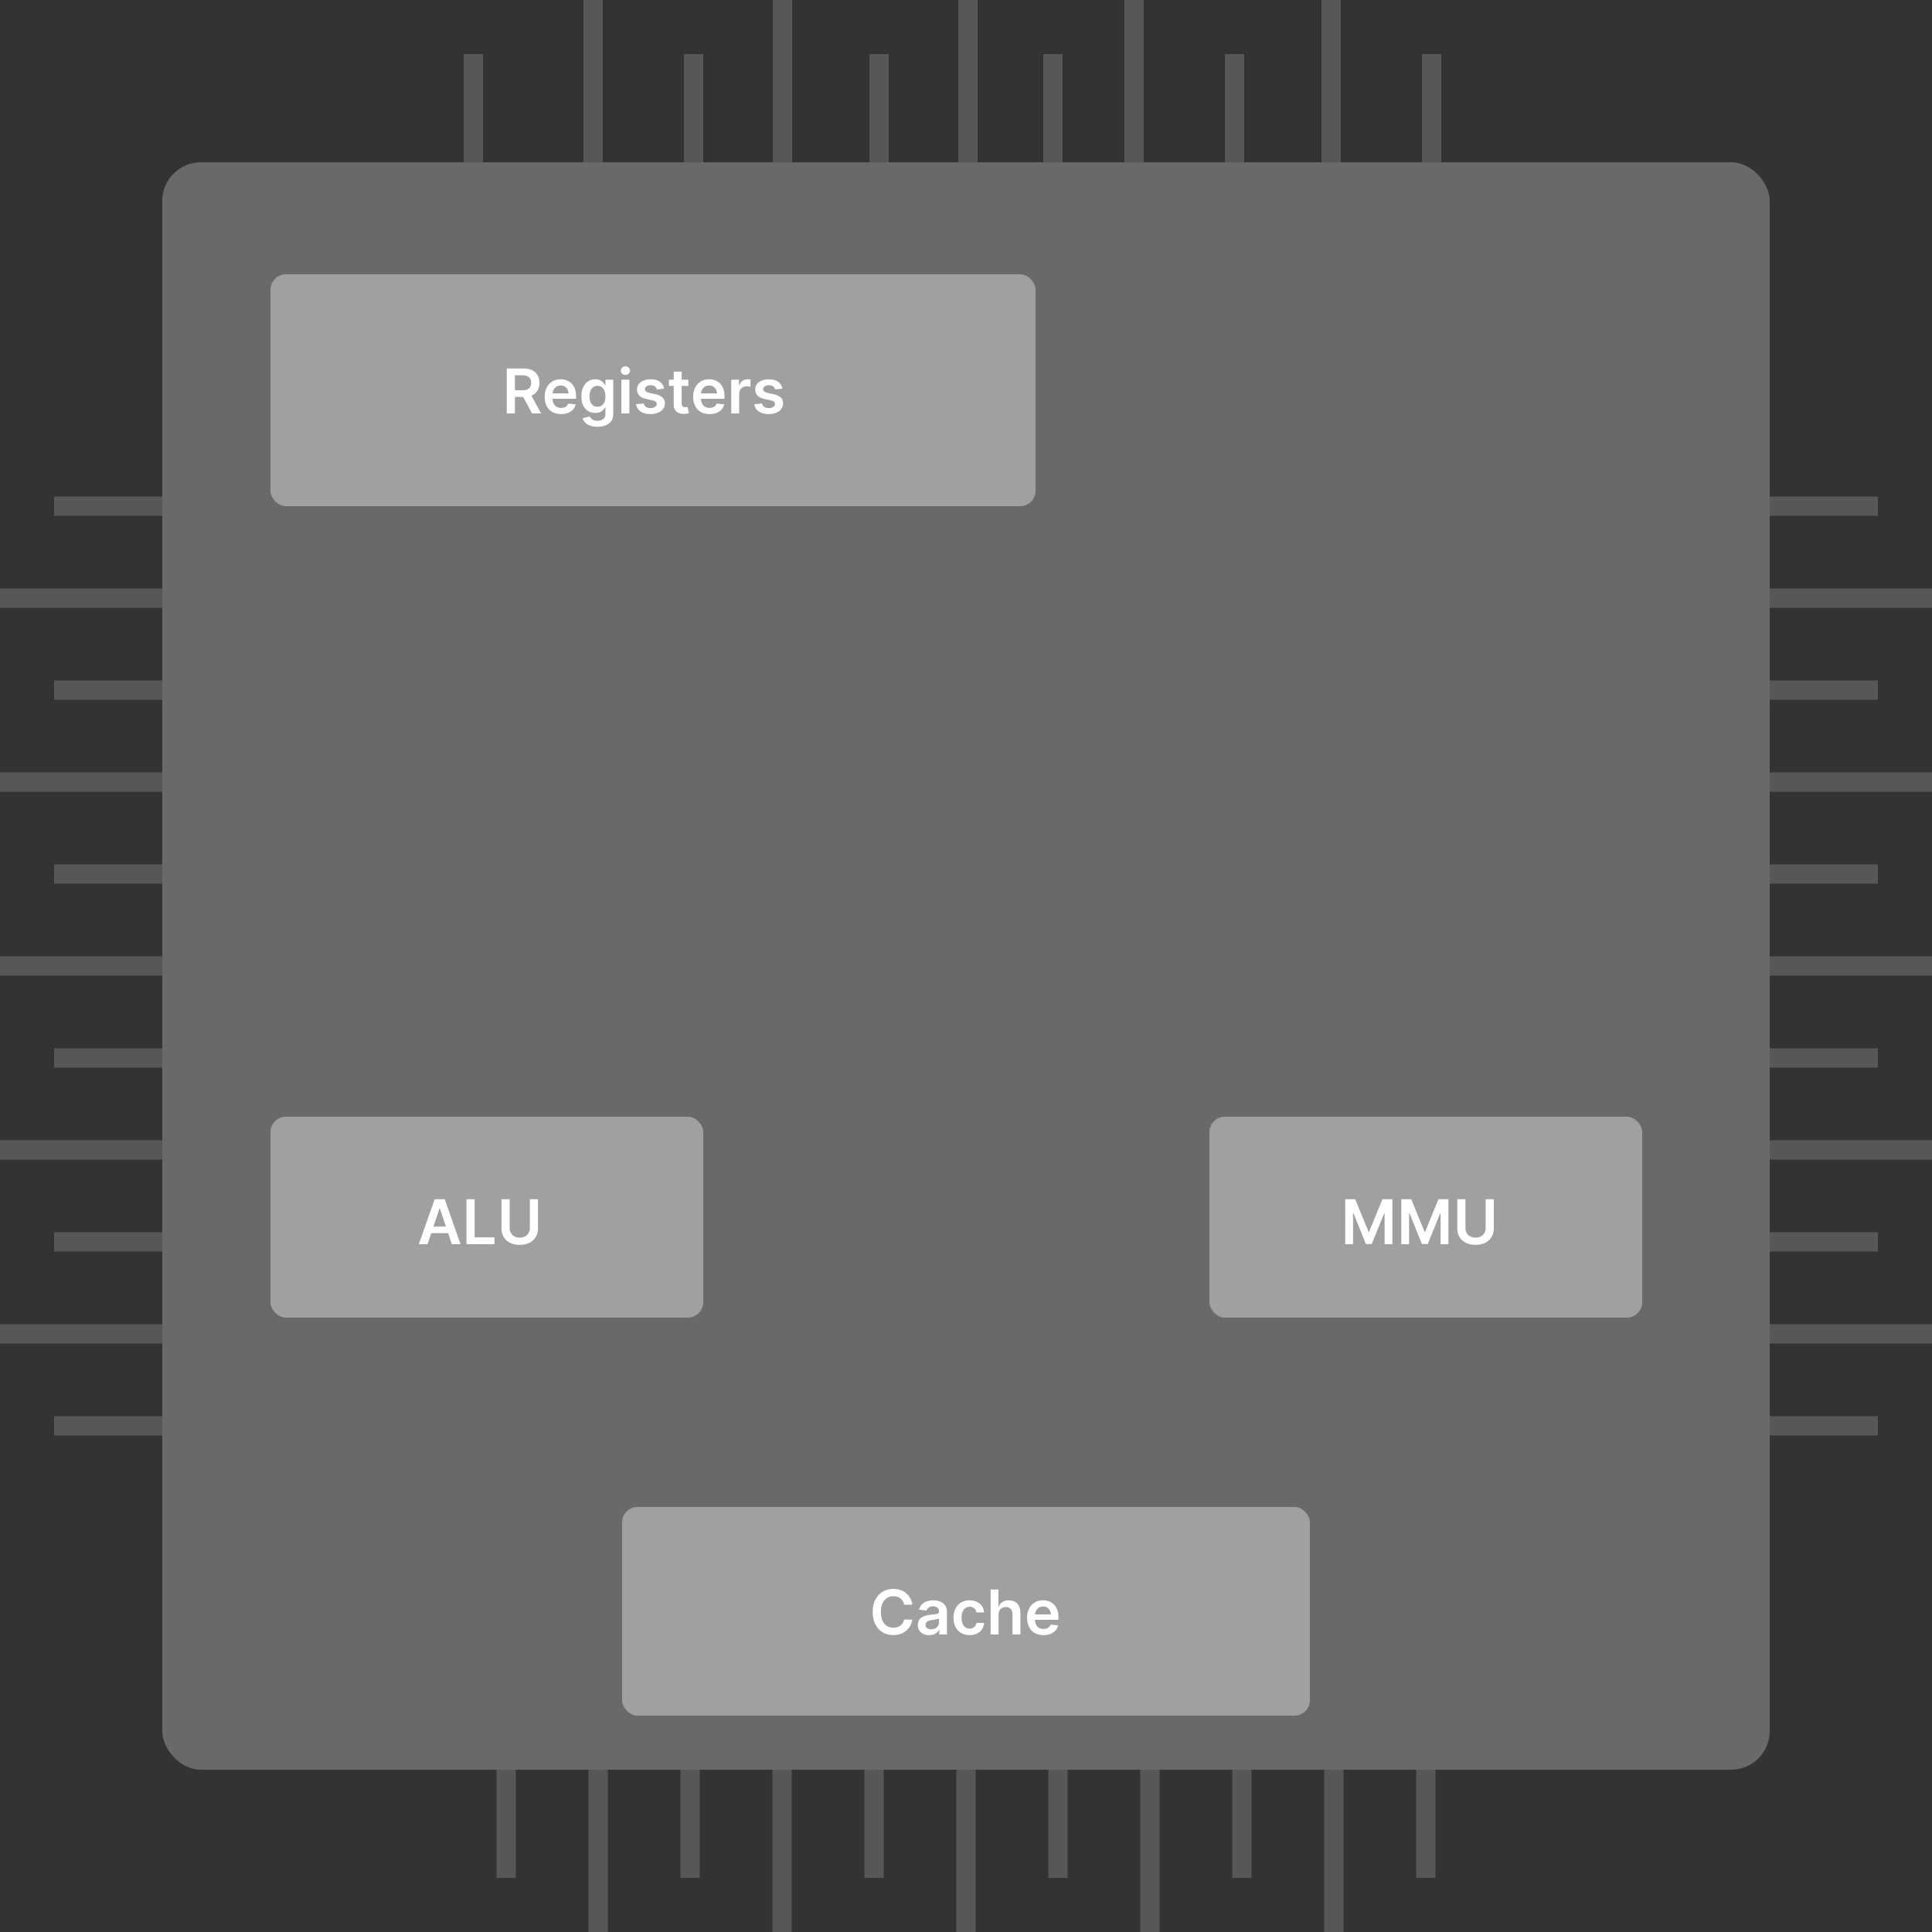 <svg width="500" height="500" viewBox="0 0 500 500" fill="none" xmlns="http://www.w3.org/2000/svg">
<rect x="0" y="0" width="500" height="500" fill="#333333" stroke="none"/>
<rect x="42" y="42" width="416" height="416" rx="10" fill="#696969"/>
<rect opacity="0.5" x="313" y="289" width="112" height="52" rx="4" fill="#D9D9D9"/>
<path d="M348.148 310.364H350.727L354.182 318.795H354.318L357.773 310.364H360.352V322H358.33V314.006H358.222L355.006 321.966H353.494L350.278 313.989H350.17V322H348.148V310.364ZM362.648 310.364H365.227L368.682 318.795H368.818L372.273 310.364H374.852V322H372.83V314.006H372.722L369.506 321.966H367.994L364.778 313.989H364.67V322H362.648V310.364ZM384.483 310.364H386.591V317.966C386.591 318.799 386.394 319.532 386 320.165C385.61 320.797 385.061 321.292 384.352 321.648C383.644 322 382.816 322.176 381.869 322.176C380.919 322.176 380.089 322 379.381 321.648C378.672 321.292 378.123 320.797 377.733 320.165C377.343 319.532 377.148 318.799 377.148 317.966V310.364H379.256V317.79C379.256 318.275 379.362 318.706 379.574 319.085C379.79 319.464 380.093 319.761 380.483 319.977C380.873 320.189 381.335 320.295 381.869 320.295C382.403 320.295 382.866 320.189 383.256 319.977C383.65 319.761 383.953 319.464 384.165 319.085C384.377 318.706 384.483 318.275 384.483 317.79V310.364Z" fill="white"/>
<line x1="250.5" y1="42" x2="250.5" stroke="#575757" stroke-width="5"/>
<line x1="293.5" y1="42" x2="293.5" stroke="#575757" stroke-width="5"/>
<line x1="202.5" y1="42" x2="202.5" stroke="#575757" stroke-width="5"/>
<line x1="153.5" y1="42" x2="153.5" stroke="#575757" stroke-width="5"/>
<line x1="344.5" y1="42" x2="344.5" stroke="#575757" stroke-width="5"/>
<line x1="370.5" y1="42" x2="370.5" y2="14" stroke="#575757" stroke-width="5"/>
<line x1="122.5" y1="42" x2="122.5" y2="14" stroke="#575757" stroke-width="5"/>
<line x1="179.5" y1="42" x2="179.5" y2="14" stroke="#575757" stroke-width="5"/>
<line x1="227.5" y1="42" x2="227.5" y2="14" stroke="#575757" stroke-width="5"/>
<line x1="272.5" y1="42" x2="272.5" y2="14" stroke="#575757" stroke-width="5"/>
<line x1="319.5" y1="42" x2="319.5" y2="14" stroke="#575757" stroke-width="5"/>
<path d="M458 250H500M458 297.6H500M458 202.4H500M458 154.8H500M458 345.2H500M458 369H486M458 131H486M458 178.6H486M458 226.2H486M458 273.8H486M458 321.4H486" stroke="#575757" stroke-width="5"/>
<path d="M250 458V500M202.4 458V500M297.6 458V500M345.2 458V500M154.8 458V500M131 458V486M369 458V486M321.4 458V486M273.8 458V486M226.2 458V486M178.6 458V486" stroke="#575757" stroke-width="5"/>
<path d="M42 250H0M42 202.4H0M42 297.6H0M42 345.2H0M42 154.8H0M42 131H14M42 369H14M42 321.4H14M42 273.8H14M42 226.2H14M42 178.6H14" stroke="#575757" stroke-width="5"/>
<rect x="70" y="71" width="198" height="60" rx="4" fill="#D9D9D9" fill-opacity="0.5"/>
<rect x="161" y="390" width="178" height="54" rx="4" fill="#D9D9D9" fill-opacity="0.5"/>
<rect x="70" y="289" width="112" height="52" rx="4" fill="#D9D9D9" fill-opacity="0.5"/>
<path d="M131.148 107V95.364H135.511C136.405 95.364 137.155 95.519 137.761 95.829C138.371 96.14 138.831 96.576 139.142 97.136C139.456 97.693 139.614 98.343 139.614 99.085C139.614 99.831 139.455 100.479 139.136 101.028C138.822 101.574 138.358 101.996 137.744 102.295C137.131 102.591 136.377 102.739 135.483 102.739H132.375V100.989H135.199C135.722 100.989 136.15 100.917 136.483 100.773C136.816 100.625 137.063 100.411 137.222 100.131C137.384 99.847 137.466 99.498 137.466 99.085C137.466 98.672 137.384 98.32 137.222 98.028C137.059 97.733 136.811 97.51 136.477 97.358C136.144 97.203 135.714 97.125 135.188 97.125H133.256V107H131.148ZM137.159 101.727L140.04 107H137.688L134.858 101.727H137.159ZM145.202 107.17C144.327 107.17 143.571 106.989 142.935 106.625C142.302 106.258 141.815 105.739 141.474 105.068C141.134 104.394 140.963 103.6 140.963 102.688C140.963 101.79 141.134 101.002 141.474 100.324C141.819 99.642 142.3 99.112 142.918 98.733C143.535 98.35 144.26 98.159 145.094 98.159C145.632 98.159 146.139 98.246 146.616 98.421C147.098 98.591 147.522 98.856 147.889 99.216C148.26 99.576 148.552 100.034 148.764 100.591C148.976 101.144 149.082 101.803 149.082 102.568V103.199H141.929V101.812H147.111C147.107 101.419 147.022 101.068 146.855 100.761C146.688 100.451 146.455 100.206 146.156 100.028C145.861 99.85 145.516 99.761 145.122 99.761C144.702 99.761 144.332 99.864 144.014 100.068C143.696 100.269 143.448 100.534 143.27 100.864C143.096 101.189 143.007 101.547 143.003 101.938V103.148C143.003 103.655 143.096 104.091 143.281 104.455C143.467 104.814 143.726 105.091 144.06 105.284C144.393 105.473 144.783 105.568 145.23 105.568C145.529 105.568 145.8 105.527 146.043 105.443C146.285 105.356 146.495 105.229 146.673 105.062C146.851 104.896 146.986 104.689 147.077 104.443L148.997 104.659C148.876 105.167 148.645 105.61 148.304 105.989C147.967 106.364 147.535 106.655 147.009 106.864C146.482 107.068 145.88 107.17 145.202 107.17ZM154.618 110.455C153.879 110.455 153.245 110.354 152.714 110.153C152.184 109.956 151.758 109.691 151.436 109.358C151.114 109.025 150.891 108.655 150.766 108.25L152.618 107.801C152.701 107.972 152.822 108.14 152.982 108.307C153.141 108.477 153.355 108.617 153.624 108.727C153.896 108.841 154.239 108.898 154.652 108.898C155.235 108.898 155.718 108.756 156.101 108.472C156.483 108.191 156.675 107.729 156.675 107.085V105.432H156.572C156.466 105.644 156.311 105.862 156.107 106.085C155.906 106.309 155.639 106.496 155.305 106.648C154.976 106.799 154.561 106.875 154.061 106.875C153.391 106.875 152.783 106.718 152.237 106.403C151.696 106.085 151.264 105.612 150.942 104.983C150.624 104.35 150.464 103.559 150.464 102.608C150.464 101.65 150.624 100.841 150.942 100.182C151.264 99.519 151.697 99.017 152.243 98.676C152.788 98.331 153.396 98.159 154.067 98.159C154.578 98.159 154.999 98.246 155.328 98.421C155.661 98.591 155.927 98.797 156.124 99.04C156.321 99.278 156.47 99.504 156.572 99.716H156.686V98.273H158.714V107.142C158.714 107.888 158.536 108.506 158.18 108.994C157.824 109.483 157.338 109.848 156.72 110.091C156.103 110.333 155.402 110.455 154.618 110.455ZM154.635 105.261C155.071 105.261 155.442 105.155 155.749 104.943C156.055 104.731 156.288 104.426 156.447 104.028C156.607 103.631 156.686 103.153 156.686 102.597C156.686 102.047 156.607 101.566 156.447 101.153C156.292 100.741 156.061 100.42 155.754 100.193C155.451 99.962 155.078 99.847 154.635 99.847C154.177 99.847 153.794 99.966 153.487 100.205C153.18 100.443 152.949 100.771 152.794 101.188C152.639 101.6 152.561 102.07 152.561 102.597C152.561 103.131 152.639 103.598 152.794 104C152.953 104.398 153.186 104.708 153.493 104.932C153.804 105.152 154.184 105.261 154.635 105.261ZM160.822 107V98.273H162.879V107H160.822ZM161.857 97.034C161.531 97.034 161.25 96.926 161.016 96.71C160.781 96.49 160.663 96.227 160.663 95.921C160.663 95.61 160.781 95.347 161.016 95.131C161.25 94.911 161.531 94.801 161.857 94.801C162.186 94.801 162.466 94.911 162.697 95.131C162.932 95.347 163.05 95.61 163.05 95.921C163.05 96.227 162.932 96.49 162.697 96.71C162.466 96.926 162.186 97.034 161.857 97.034ZM171.892 100.58L170.017 100.784C169.964 100.595 169.871 100.417 169.739 100.25C169.61 100.083 169.436 99.949 169.216 99.847C168.996 99.744 168.727 99.693 168.409 99.693C167.981 99.693 167.621 99.786 167.33 99.972C167.042 100.157 166.9 100.398 166.903 100.693C166.9 100.947 166.992 101.153 167.182 101.312C167.375 101.472 167.693 101.602 168.136 101.705L169.625 102.023C170.451 102.201 171.064 102.483 171.466 102.869C171.871 103.256 172.076 103.761 172.08 104.386C172.076 104.936 171.915 105.42 171.597 105.841C171.282 106.258 170.845 106.583 170.284 106.818C169.723 107.053 169.08 107.17 168.352 107.17C167.284 107.17 166.424 106.947 165.773 106.5C165.121 106.049 164.733 105.422 164.608 104.619L166.614 104.426C166.705 104.82 166.898 105.117 167.193 105.318C167.489 105.519 167.873 105.619 168.347 105.619C168.835 105.619 169.227 105.519 169.523 105.318C169.822 105.117 169.972 104.869 169.972 104.574C169.972 104.324 169.875 104.117 169.682 103.955C169.492 103.792 169.197 103.667 168.795 103.58L167.307 103.267C166.47 103.093 165.85 102.799 165.449 102.386C165.047 101.97 164.848 101.443 164.852 100.807C164.848 100.269 164.994 99.803 165.29 99.409C165.589 99.011 166.004 98.704 166.534 98.489C167.068 98.269 167.684 98.159 168.381 98.159C169.403 98.159 170.208 98.377 170.795 98.812C171.386 99.248 171.752 99.837 171.892 100.58ZM178.134 98.273V99.864H173.116V98.273H178.134ZM174.355 96.182H176.412V104.375C176.412 104.652 176.454 104.864 176.537 105.011C176.624 105.155 176.738 105.254 176.878 105.307C177.018 105.36 177.173 105.386 177.344 105.386C177.473 105.386 177.59 105.377 177.696 105.358C177.806 105.339 177.889 105.322 177.946 105.307L178.293 106.915C178.183 106.953 178.026 106.994 177.821 107.04C177.62 107.085 177.374 107.112 177.082 107.119C176.567 107.134 176.103 107.057 175.69 106.886C175.277 106.712 174.95 106.443 174.707 106.08C174.469 105.716 174.351 105.261 174.355 104.716V96.182ZM183.624 107.17C182.749 107.17 181.993 106.989 181.357 106.625C180.724 106.258 180.237 105.739 179.896 105.068C179.555 104.394 179.385 103.6 179.385 102.688C179.385 101.79 179.555 101.002 179.896 100.324C180.241 99.642 180.722 99.112 181.339 98.733C181.957 98.35 182.682 98.159 183.516 98.159C184.054 98.159 184.561 98.246 185.038 98.421C185.519 98.591 185.944 98.856 186.311 99.216C186.682 99.576 186.974 100.034 187.186 100.591C187.398 101.144 187.504 101.803 187.504 102.568V103.199H180.351V101.812H185.533C185.529 101.419 185.444 101.068 185.277 100.761C185.11 100.451 184.877 100.206 184.578 100.028C184.283 99.85 183.938 99.761 183.544 99.761C183.124 99.761 182.754 99.864 182.436 100.068C182.118 100.269 181.87 100.534 181.692 100.864C181.518 101.189 181.429 101.547 181.425 101.938V103.148C181.425 103.655 181.518 104.091 181.703 104.455C181.889 104.814 182.148 105.091 182.482 105.284C182.815 105.473 183.205 105.568 183.652 105.568C183.951 105.568 184.222 105.527 184.464 105.443C184.707 105.356 184.917 105.229 185.095 105.062C185.273 104.896 185.408 104.689 185.499 104.443L187.419 104.659C187.298 105.167 187.067 105.61 186.726 105.989C186.389 106.364 185.957 106.655 185.43 106.864C184.904 107.068 184.302 107.17 183.624 107.17ZM189.244 107V98.273H191.239V99.727H191.33C191.489 99.224 191.761 98.835 192.148 98.562C192.538 98.286 192.983 98.148 193.483 98.148C193.597 98.148 193.723 98.153 193.864 98.165C194.008 98.172 194.127 98.186 194.222 98.204V100.097C194.134 100.066 193.996 100.04 193.807 100.017C193.621 99.99 193.441 99.977 193.267 99.977C192.892 99.977 192.555 100.059 192.256 100.222C191.96 100.381 191.727 100.602 191.557 100.886C191.386 101.17 191.301 101.498 191.301 101.869V107H189.244ZM202.486 100.58L200.611 100.784C200.558 100.595 200.465 100.417 200.332 100.25C200.204 100.083 200.029 99.949 199.81 99.847C199.59 99.744 199.321 99.693 199.003 99.693C198.575 99.693 198.215 99.786 197.923 99.972C197.635 100.157 197.493 100.398 197.497 100.693C197.493 100.947 197.586 101.153 197.776 101.312C197.969 101.472 198.287 101.602 198.73 101.705L200.219 102.023C201.045 102.201 201.658 102.483 202.06 102.869C202.465 103.256 202.67 103.761 202.673 104.386C202.67 104.936 202.509 105.42 202.19 105.841C201.876 106.258 201.438 106.583 200.878 106.818C200.317 107.053 199.673 107.17 198.946 107.17C197.878 107.17 197.018 106.947 196.366 106.5C195.715 106.049 195.327 105.422 195.202 104.619L197.207 104.426C197.298 104.82 197.491 105.117 197.787 105.318C198.082 105.519 198.467 105.619 198.94 105.619C199.429 105.619 199.821 105.519 200.116 105.318C200.416 105.117 200.565 104.869 200.565 104.574C200.565 104.324 200.469 104.117 200.276 103.955C200.086 103.792 199.791 103.667 199.389 103.58L197.901 103.267C197.063 103.093 196.444 102.799 196.043 102.386C195.641 101.97 195.442 101.443 195.446 100.807C195.442 100.269 195.588 99.803 195.884 99.409C196.183 99.011 196.598 98.704 197.128 98.489C197.662 98.269 198.277 98.159 198.974 98.159C199.997 98.159 200.802 98.377 201.389 98.812C201.98 99.248 202.346 99.837 202.486 100.58Z" fill="white"/>
<path d="M110.642 322H108.392L112.489 310.364H115.091L119.193 322H116.943L113.835 312.75H113.744L110.642 322ZM110.716 317.438H116.852V319.131H110.716V317.438ZM120.726 322V310.364H122.834V320.233H127.959V322H120.726ZM137.124 310.364H139.232V317.966C139.232 318.799 139.035 319.532 138.641 320.165C138.25 320.797 137.701 321.292 136.993 321.648C136.285 322 135.457 322.176 134.51 322.176C133.559 322.176 132.73 322 132.021 321.648C131.313 321.292 130.764 320.797 130.374 320.165C129.983 319.532 129.788 318.799 129.788 317.966V310.364H131.896V317.79C131.896 318.275 132.002 318.706 132.214 319.085C132.43 319.464 132.733 319.761 133.124 319.977C133.514 320.189 133.976 320.295 134.51 320.295C135.044 320.295 135.506 320.189 135.896 319.977C136.29 319.761 136.593 319.464 136.805 319.085C137.018 318.706 137.124 318.275 137.124 317.79V310.364Z" fill="white"/>
<path d="M236.108 415.29H233.983C233.922 414.941 233.811 414.633 233.648 414.364C233.485 414.091 233.282 413.86 233.04 413.67C232.797 413.481 232.521 413.339 232.21 413.244C231.903 413.146 231.572 413.097 231.216 413.097C230.583 413.097 230.023 413.256 229.534 413.574C229.045 413.888 228.663 414.35 228.386 414.96C228.11 415.566 227.972 416.307 227.972 417.182C227.972 418.072 228.11 418.822 228.386 419.432C228.667 420.038 229.049 420.496 229.534 420.807C230.023 421.114 230.581 421.267 231.21 421.267C231.559 421.267 231.884 421.222 232.188 421.131C232.494 421.036 232.769 420.898 233.011 420.716C233.258 420.534 233.464 420.311 233.631 420.045C233.801 419.78 233.919 419.477 233.983 419.136L236.108 419.148C236.028 419.701 235.856 420.22 235.591 420.705C235.33 421.189 234.987 421.617 234.562 421.989C234.138 422.356 233.642 422.644 233.074 422.852C232.506 423.057 231.875 423.159 231.182 423.159C230.159 423.159 229.246 422.922 228.443 422.449C227.64 421.975 227.008 421.292 226.545 420.398C226.083 419.504 225.852 418.432 225.852 417.182C225.852 415.928 226.085 414.856 226.551 413.966C227.017 413.072 227.652 412.388 228.455 411.915C229.258 411.441 230.167 411.205 231.182 411.205C231.83 411.205 232.432 411.295 232.989 411.477C233.545 411.659 234.042 411.926 234.477 412.278C234.913 412.627 235.271 413.055 235.551 413.562C235.835 414.066 236.021 414.642 236.108 415.29ZM240.459 423.176C239.906 423.176 239.408 423.078 238.964 422.881C238.525 422.68 238.177 422.384 237.919 421.994C237.665 421.604 237.538 421.123 237.538 420.551C237.538 420.059 237.629 419.652 237.811 419.33C237.993 419.008 238.241 418.75 238.555 418.557C238.87 418.364 239.224 418.218 239.618 418.119C240.016 418.017 240.427 417.943 240.851 417.898C241.362 417.845 241.777 417.797 242.095 417.756C242.413 417.71 242.644 417.642 242.788 417.551C242.936 417.456 243.01 417.311 243.01 417.114V417.08C243.01 416.652 242.883 416.32 242.629 416.085C242.375 415.85 242.01 415.733 241.533 415.733C241.029 415.733 240.629 415.843 240.334 416.062C240.042 416.282 239.845 416.542 239.743 416.841L237.822 416.568C237.974 416.038 238.224 415.595 238.572 415.239C238.921 414.879 239.347 414.61 239.851 414.432C240.355 414.25 240.911 414.159 241.521 414.159C241.942 414.159 242.36 414.208 242.777 414.307C243.194 414.405 243.574 414.568 243.919 414.795C244.264 415.019 244.54 415.324 244.749 415.71C244.961 416.097 245.067 416.58 245.067 417.159V423H243.089V421.801H243.021C242.896 422.044 242.72 422.271 242.493 422.483C242.269 422.691 241.987 422.86 241.646 422.989C241.309 423.114 240.913 423.176 240.459 423.176ZM240.993 421.665C241.406 421.665 241.764 421.583 242.067 421.42C242.37 421.254 242.603 421.034 242.766 420.761C242.932 420.489 243.016 420.191 243.016 419.869V418.841C242.951 418.894 242.841 418.943 242.686 418.989C242.535 419.034 242.364 419.074 242.175 419.108C241.985 419.142 241.798 419.172 241.612 419.199C241.427 419.225 241.266 419.248 241.129 419.267C240.822 419.309 240.548 419.377 240.305 419.472C240.063 419.566 239.872 419.699 239.732 419.869C239.591 420.036 239.521 420.252 239.521 420.517C239.521 420.896 239.66 421.182 239.936 421.375C240.213 421.568 240.565 421.665 240.993 421.665ZM250.942 423.17C250.071 423.17 249.322 422.979 248.697 422.597C248.076 422.214 247.597 421.686 247.26 421.011C246.927 420.333 246.76 419.553 246.76 418.67C246.76 417.784 246.93 417.002 247.271 416.324C247.612 415.642 248.093 415.112 248.714 414.733C249.339 414.35 250.078 414.159 250.93 414.159C251.639 414.159 252.266 414.29 252.811 414.551C253.36 414.809 253.798 415.174 254.124 415.648C254.449 416.117 254.635 416.667 254.68 417.295H252.714C252.635 416.875 252.446 416.525 252.146 416.244C251.851 415.96 251.455 415.818 250.959 415.818C250.538 415.818 250.169 415.932 249.851 416.159C249.533 416.383 249.285 416.705 249.107 417.125C248.932 417.545 248.845 418.049 248.845 418.636C248.845 419.231 248.932 419.742 249.107 420.17C249.281 420.595 249.525 420.922 249.839 421.153C250.158 421.381 250.531 421.494 250.959 421.494C251.262 421.494 251.533 421.437 251.771 421.324C252.014 421.206 252.216 421.038 252.379 420.818C252.542 420.598 252.654 420.331 252.714 420.017H254.68C254.631 420.634 254.449 421.182 254.135 421.659C253.821 422.133 253.393 422.504 252.851 422.773C252.309 423.038 251.673 423.17 250.942 423.17ZM258.426 417.886V423H256.369V411.364H258.381V415.756H258.483C258.688 415.263 259.004 414.875 259.432 414.591C259.864 414.303 260.413 414.159 261.08 414.159C261.686 414.159 262.214 414.286 262.665 414.54C263.116 414.794 263.464 415.165 263.71 415.653C263.96 416.142 264.085 416.739 264.085 417.443V423H262.028V417.761C262.028 417.174 261.877 416.718 261.574 416.392C261.275 416.062 260.854 415.898 260.312 415.898C259.949 415.898 259.623 415.977 259.335 416.136C259.051 416.292 258.828 416.517 258.665 416.812C258.506 417.108 258.426 417.466 258.426 417.886ZM270.045 423.17C269.17 423.17 268.415 422.989 267.778 422.625C267.146 422.258 266.659 421.739 266.318 421.068C265.977 420.394 265.807 419.6 265.807 418.688C265.807 417.79 265.977 417.002 266.318 416.324C266.663 415.642 267.144 415.112 267.761 414.733C268.379 414.35 269.104 414.159 269.938 414.159C270.475 414.159 270.983 414.246 271.46 414.42C271.941 414.591 272.366 414.856 272.733 415.216C273.104 415.576 273.396 416.034 273.608 416.591C273.82 417.144 273.926 417.803 273.926 418.568V419.199H266.773V417.812H271.955C271.951 417.419 271.866 417.068 271.699 416.761C271.532 416.451 271.299 416.206 271 416.028C270.705 415.85 270.36 415.761 269.966 415.761C269.545 415.761 269.176 415.864 268.858 416.068C268.54 416.269 268.292 416.534 268.114 416.864C267.939 417.189 267.85 417.547 267.847 417.938V419.148C267.847 419.655 267.939 420.091 268.125 420.455C268.311 420.814 268.57 421.091 268.903 421.284C269.237 421.473 269.627 421.568 270.074 421.568C270.373 421.568 270.644 421.527 270.886 421.443C271.129 421.356 271.339 421.229 271.517 421.062C271.695 420.896 271.83 420.689 271.92 420.443L273.841 420.659C273.72 421.167 273.489 421.61 273.148 421.989C272.811 422.364 272.379 422.655 271.852 422.864C271.326 423.068 270.723 423.17 270.045 423.17Z" fill="white"/>
</svg>
